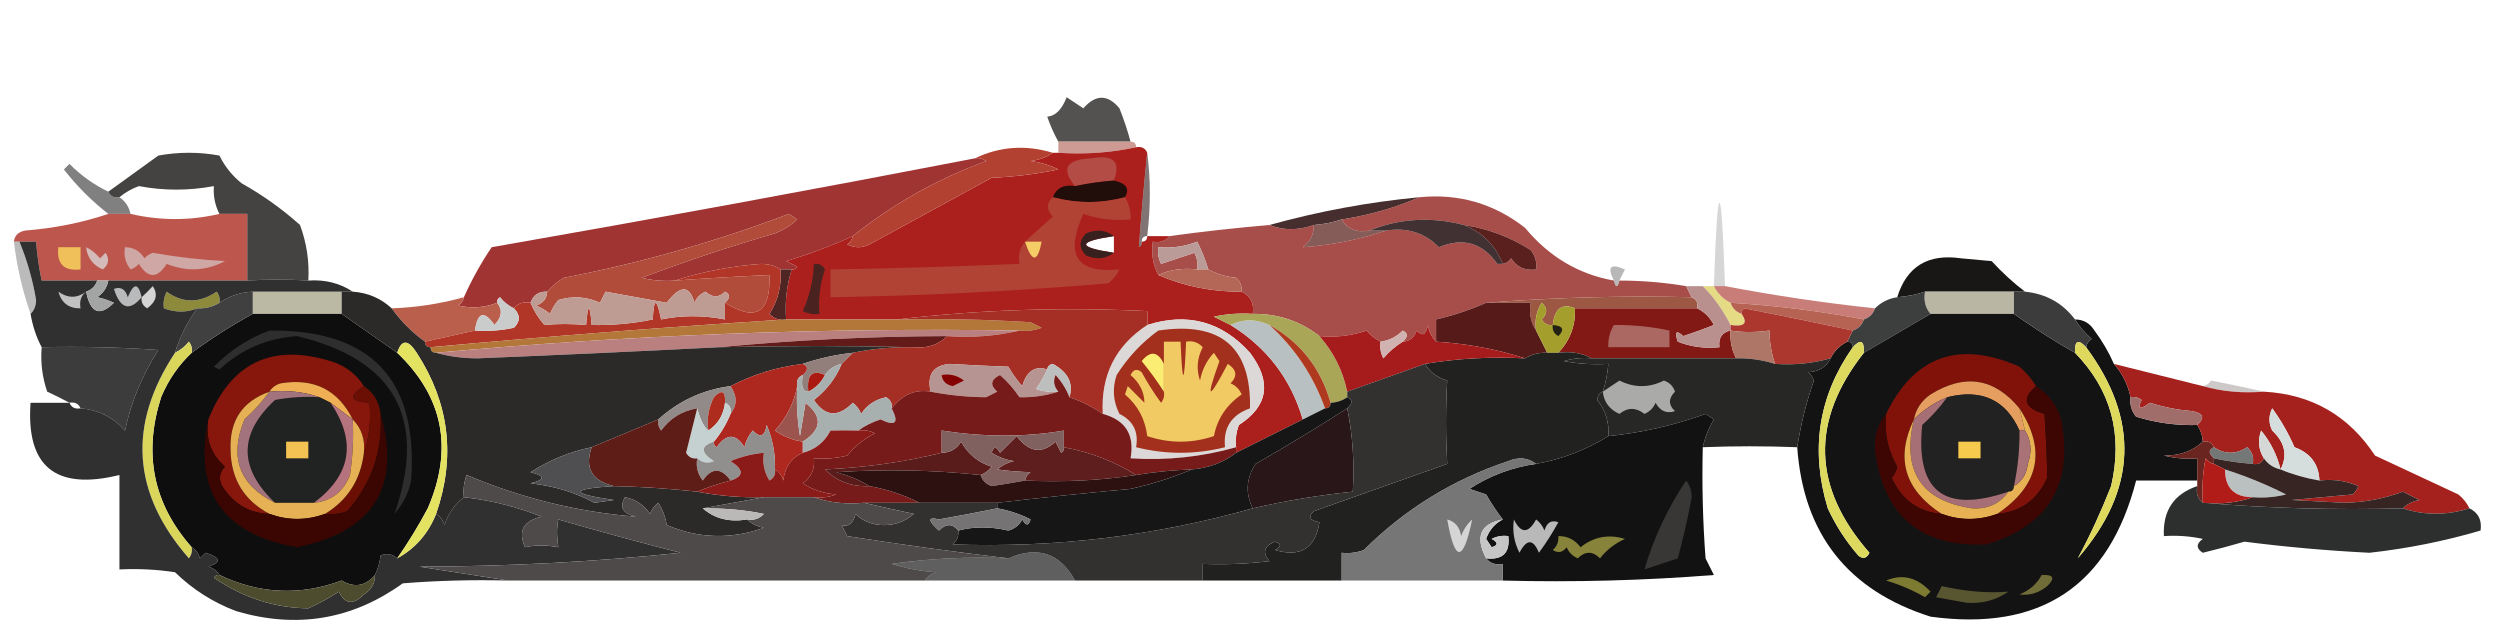 <?xml version="1.0" encoding="UTF-8"?>
<!DOCTYPE svg PUBLIC "-//W3C//DTD SVG 1.1//EN" "http://www.w3.org/Graphics/SVG/1.1/DTD/svg11.dtd">
<svg xmlns="http://www.w3.org/2000/svg" version="1.1" width="450px" height="113px" style="shape-rendering:geometricPrecision; text-rendering:geometricPrecision; image-rendering:optimizeQuality; fill-rule:evenodd; clip-rule:evenodd" xmlns:xlink="http://www.w3.org/1999/xlink">
<g><path style="opacity:0.793" fill="#292625" d="M 203.5,25.5 C 199.167,25.5 194.833,25.5 190.5,25.5C 189.711,24.085 189.044,22.585 188.5,21C 189.971,20.888 191.138,19.721 192,17.5C 193,18.167 194,18.833 195,19.5C 197.222,16.956 199.389,16.956 201.5,19.5C 202.295,21.495 202.961,23.495 203.5,25.5 Z"/></g>
<g><path style="opacity:1" fill="#ce9b94" d="M 190.5,25.5 C 194.833,25.5 199.167,25.5 203.5,25.5C 204.167,25.5 204.5,25.833 204.5,26.5C 200.03,27.486 195.363,27.82 190.5,27.5C 190.5,26.833 190.5,26.167 190.5,25.5 Z"/></g>
<g><path style="opacity:0.888" fill="#941b1a" d="M 175.5,28.5 C 176.239,28.369 176.906,28.536 177.5,29C 168.692,32.233 160.692,36.733 153.5,42.5C 149.631,44.264 145.631,45.764 141.5,47C 142.167,47.333 142.833,47.667 143.5,48C 143.272,48.399 142.938,48.565 142.5,48.5C 141.833,48.5 141.167,48.5 140.5,48.5C 139.551,47.848 138.385,47.514 137,47.5C 131.579,47.898 126.412,48.898 121.5,50.5C 119.473,50.662 117.473,50.495 115.5,50C 123.392,47.026 131.392,44.36 139.5,42C 141.002,41.417 142.335,40.584 143.5,39.5C 143,39.167 142.5,38.833 142,38.5C 128.82,43.503 115.32,47.336 101.5,50C 100.309,50.698 99.309,51.531 98.5,52.5C 96.973,52.427 95.973,53.094 95.5,54.5C 94.209,54.263 93.209,54.596 92.5,55.5C 91.542,55.047 90.708,54.38 90,53.5C 89.601,53.728 89.435,54.062 89.5,54.5C 87.218,55.39 84.885,55.556 82.5,55C 83.056,54.617 83.389,54.117 83.5,53.5C 84.901,50.366 86.567,47.366 88.5,44.5C 117.546,39.424 146.546,34.091 175.5,28.5 Z"/></g>
<g><path style="opacity:0.537" fill="#131414" d="M 19.5,34.5 C 19.842,35.338 20.508,35.672 21.5,35.5C 22.551,36.222 23.218,37.222 23.5,38.5C 22.167,38.5 20.833,38.5 19.5,38.5C 16.521,36.188 13.854,33.521 11.5,30.5C 11.833,30.167 12.167,29.833 12.5,29.5C 14.592,31.605 16.925,33.272 19.5,34.5 Z"/></g>
<g><path style="opacity:1" fill="#ab201d" d="M 204.5,26.5 C 205.492,26.328 206.158,26.662 206.5,27.5C 205.909,33.211 205.409,38.877 205,44.5C 205.399,44.272 205.565,43.938 205.5,43.5C 206.167,43.5 206.5,43.167 206.5,42.5C 207.833,42.5 209.167,42.5 210.5,42.5C 209.791,43.404 208.791,43.737 207.5,43.5C 207.205,45.735 207.539,47.735 208.5,49.5C 213.259,51.557 218.259,52.557 223.5,52.5C 225.104,53.287 225.771,54.62 225.5,56.5C 223.143,56.337 220.81,56.503 218.5,57C 219.527,57.513 220.527,58.013 221.5,58.5C 228.004,62.508 232.337,68.175 234.5,75.5C 230.5,77.5 226.5,79.5 222.5,81.5C 222.5,81.167 222.5,80.833 222.5,80.5C 222.343,79.127 222.51,77.793 223,76.5C 228.29,73.091 228.956,68.758 225,63.5C 219.925,57.865 213.758,56.198 206.5,58.5C 206.624,57.803 206.624,56.97 206.5,56C 191.306,55.245 176.306,55.745 161.5,57.5C 154.833,57.5 148.167,57.5 141.5,57.5C 141.264,54.392 141.597,51.392 142.5,48.5C 142.938,48.565 143.272,48.399 143.5,48C 142.833,47.667 142.167,47.333 141.5,47C 145.631,45.764 149.631,44.264 153.5,42.5C 153.389,43.117 153.056,43.617 152.5,44C 153.833,44.667 155.167,44.667 156.5,44C 163.833,40 171.167,36 178.5,32C 182.541,31.826 186.541,31.326 190.5,30.5C 188.922,29.702 187.256,29.202 185.5,29C 187.058,28.79 188.391,28.29 189.5,27.5C 189.833,27.5 190.167,27.5 190.5,27.5C 195.363,27.82 200.03,27.486 204.5,26.5 Z M 200.5,42.5 C 200.5,43.5 200.5,44.5 200.5,45.5C 193.833,44.5 193.833,43.5 200.5,42.5 Z"/></g>
<g><path style="opacity:1" fill="#b24c45" d="M 200.5,32.5 C 198.139,32.674 195.806,33.007 193.5,33.5C 190.915,30.348 191.915,28.681 196.5,28.5C 200.451,27.776 201.784,29.109 200.5,32.5 Z"/></g>
<g><path style="opacity:1" fill="#454342" d="M 55.5,50.5 C 51.738,50.271 48.071,50.271 44.5,50.5C 44.5,46.5 44.5,42.5 44.5,38.5C 42.833,38.5 41.167,38.5 39.5,38.5C 38.699,36.958 38.366,35.291 38.5,33.5C 33.966,34.344 29.466,34.344 25,33.5C 23.697,33.978 22.531,34.645 21.5,35.5C 20.508,35.672 19.842,35.338 19.5,34.5C 22.518,32.328 25.518,30.161 28.5,28C 32.167,27.333 35.833,27.333 39.5,28C 40.453,29.955 41.787,31.622 43.5,33C 47.278,35.112 50.778,37.612 54,40.5C 55.199,43.726 55.699,47.059 55.5,50.5 Z"/></g>
<g><path style="opacity:1" fill="#210d0a" d="M 200.5,32.5 C 202.722,32.975 203.389,33.975 202.5,35.5C 198.192,36.65 193.859,36.65 189.5,35.5C 190.183,33.824 191.517,33.157 193.5,33.5C 195.806,33.007 198.139,32.674 200.5,32.5 Z"/></g>
<g><path style="opacity:1" fill="#b34131" d="M 189.5,27.5 C 188.391,28.29 187.058,28.79 185.5,29C 187.256,29.202 188.922,29.702 190.5,30.5C 186.541,31.326 182.541,31.826 178.5,32C 171.167,36 163.833,40 156.5,44C 155.167,44.667 153.833,44.667 152.5,44C 153.056,43.617 153.389,43.117 153.5,42.5C 160.692,36.733 168.692,32.233 177.5,29C 176.906,28.536 176.239,28.369 175.5,28.5C 179.929,26.36 184.596,26.027 189.5,27.5 Z"/></g>
<g><path style="opacity:0.549" fill="#180503" d="M 206.5,27.5 C 207.129,32.318 207.129,37.318 206.5,42.5C 205.833,42.5 205.5,42.833 205.5,43.5C 205.565,43.938 205.399,44.272 205,44.5C 205.409,38.877 205.909,33.211 206.5,27.5 Z"/></g>
<g><path style="opacity:0.802" fill="#ad2e24" d="M 19.5,38.5 C 20.833,38.5 22.167,38.5 23.5,38.5C 28.841,39.74 34.174,39.74 39.5,38.5C 41.167,38.5 42.833,38.5 44.5,38.5C 44.5,42.5 44.5,46.5 44.5,50.5C 36.167,50.5 27.833,50.5 19.5,50.5C 18.833,50.5 18.167,50.5 17.5,50.5C 14.167,50.5 10.833,50.5 7.5,50.5C 7.007,48.194 6.674,45.861 6.5,43.5C 5.5,43.5 4.5,43.5 3.5,43.5C 3.167,43.5 2.833,43.5 2.5,43.5C 2.62,42.414 3.287,41.747 4.5,41.5C 9.76,41.088 14.76,40.088 19.5,38.5 Z"/></g>
<g><path style="opacity:1" fill="#472e2e" d="M 255.5,35.5 C 251.076,37.416 246.41,38.749 241.5,39.5C 239.883,40.038 238.216,40.371 236.5,40.5C 233.672,41.497 231.005,41.497 228.5,40.5C 237.35,38.038 246.35,36.371 255.5,35.5 Z"/></g>
<g><path style="opacity:1" fill="#865c58" d="M 241.5,39.5 C 242.552,41.256 244.219,41.923 246.5,41.5C 247.5,41.5 248.5,41.5 249.5,41.5C 244.744,43.118 239.744,44.118 234.5,44.5C 235.806,43.533 236.473,42.199 236.5,40.5C 238.216,40.371 239.883,40.038 241.5,39.5 Z"/></g>
<g><path style="opacity:0.406" fill="#999999" d="M 310.5,51.5 C 309.833,51.5 309.167,51.5 308.5,51.5C 309.167,31.5 309.833,31.5 310.5,51.5 Z"/></g>
<g><path style="opacity:1" fill="#f0c05b" d="M 10.5,44.5 C 11.833,44.5 13.167,44.5 14.5,44.5C 14.5,45.833 14.5,47.167 14.5,48.5C 11.5,48.833 10.167,47.5 10.5,44.5 Z"/></g>
<g><path style="opacity:0.965" fill="#35201e" d="M 200.5,42.5 C 193.833,43.5 193.833,44.5 200.5,45.5C 199.054,46.613 197.387,46.78 195.5,46C 194.167,44.667 194.167,43.333 195.5,42C 197.387,41.22 199.054,41.387 200.5,42.5 Z"/></g>
<g><path style="opacity:1" fill="#d4bab9" d="M 15.5,44.5 C 16.458,44.953 17.292,45.62 18,46.5C 18.333,46.167 18.667,45.833 19,45.5C 19.749,46.635 19.583,47.635 18.5,48.5C 16.712,47.717 15.712,46.384 15.5,44.5 Z"/></g>
<g><path style="opacity:1" fill="#cfa7a4" d="M 22.5,44.5 C 24.017,44.511 25.184,45.177 26,46.5C 26.414,46.043 26.914,45.709 27.5,45.5C 31.779,46.274 36.113,46.774 40.5,47C 37.108,48.783 33.608,48.949 30,47.5C 28.333,50.167 26.667,50.167 25,47.5C 24.586,47.957 24.086,48.291 23.5,48.5C 22.571,47.311 22.238,45.978 22.5,44.5 Z"/></g>
<g><path style="opacity:0.802" fill="#93241f" d="M 255.5,35.5 C 262.581,34.805 268.914,36.639 274.5,41C 278.821,46.211 284.154,49.378 290.5,50.5C 290.833,51.833 291.167,51.833 291.5,50.5C 295.534,50.505 299.534,50.838 303.5,51.5C 303.833,52.167 304.167,52.833 304.5,53.5C 292.296,53.197 279.963,53.53 267.5,54.5C 264.598,55.784 261.598,56.784 258.5,57.5C 258.5,58.833 258.5,60.167 258.5,61.5C 257.732,60.737 257.232,59.737 257,58.5C 256.683,60.301 256.016,60.634 255,59.5C 254.583,60.756 253.75,61.423 252.5,61.5C 253.463,60.636 253.463,59.97 252.5,59.5C 251.378,60.63 250.044,61.297 248.5,61.5C 247.542,61.047 246.708,60.38 246,59.5C 243.281,60.444 240.448,60.777 237.5,60.5C 234.007,57.78 230.007,56.447 225.5,56.5C 225.771,54.62 225.104,53.287 223.5,52.5C 223.586,51.504 223.252,50.671 222.5,50C 220.618,49.802 218.952,49.302 217.5,48.5C 216.989,46.805 216.322,45.139 215.5,43.5C 213.253,44.374 210.92,44.708 208.5,44.5C 208.351,45.552 208.517,46.552 209,47.5C 211,46.833 213,46.167 215,45.5C 215.483,46.448 215.649,47.448 215.5,48.5C 212.941,48.198 210.607,48.532 208.5,49.5C 207.539,47.735 207.205,45.735 207.5,43.5C 208.791,43.737 209.791,43.404 210.5,42.5C 216.44,41.683 222.44,41.016 228.5,40.5C 231.005,41.497 233.672,41.497 236.5,40.5C 236.473,42.199 235.806,43.533 234.5,44.5C 233.469,45.248 232.302,45.915 231,46.5C 230.316,47.784 230.483,48.95 231.5,50C 240.887,51.147 250.053,50.313 259,47.5C 262.079,47.943 264.912,48.943 267.5,50.5C 268.176,49.398 268.842,48.398 269.5,47.5C 269.833,47.5 270.167,47.5 270.5,47.5C 271.117,47.389 271.617,47.056 272,46.5C 273.049,48.107 274.549,48.773 276.5,48.5C 276.67,47.178 276.337,46.011 275.5,45C 271.812,42.655 267.812,41.155 263.5,40.5C 257.611,38.978 251.944,39.311 246.5,41.5C 244.219,41.923 242.552,41.256 241.5,39.5C 246.41,38.749 251.076,37.416 255.5,35.5 Z M 249.5,41.5 C 253.29,40.899 256.456,41.899 259,44.5C 263.337,42.692 266.837,43.692 269.5,47.5C 268.842,48.398 268.176,49.398 267.5,50.5C 264.912,48.943 262.079,47.943 259,47.5C 250.053,50.313 240.887,51.147 231.5,50C 230.483,48.95 230.316,47.784 231,46.5C 232.302,45.915 233.469,45.248 234.5,44.5C 239.744,44.118 244.744,43.118 249.5,41.5 Z"/></g>
<g><path style="opacity:1" fill="#ba9b98" d="M 217.5,48.5 C 216.833,48.5 216.167,48.5 215.5,48.5C 215.649,47.448 215.483,46.448 215,45.5C 213,46.167 211,46.833 209,47.5C 208.517,46.552 208.351,45.552 208.5,44.5C 210.92,44.708 213.253,44.374 215.5,43.5C 216.322,45.139 216.989,46.805 217.5,48.5 Z"/></g>
<g><path style="opacity:1" fill="#59201d" d="M 263.5,40.5 C 267.812,41.155 271.812,42.655 275.5,45C 276.337,46.011 276.67,47.178 276.5,48.5C 274.549,48.773 273.049,48.107 272,46.5C 271.617,47.056 271.117,47.389 270.5,47.5C 269.16,44.16 266.827,41.827 263.5,40.5 Z"/></g>
<g><path style="opacity:0.847" fill="#200c0d" d="M 263.5,40.5 C 266.827,41.827 269.16,44.16 270.5,47.5C 270.167,47.5 269.833,47.5 269.5,47.5C 266.837,43.692 263.337,42.692 259,44.5C 256.456,41.899 253.29,40.899 249.5,41.5C 248.5,41.5 247.5,41.5 246.5,41.5C 251.944,39.311 257.611,38.978 263.5,40.5 Z"/></g>
<g><path style="opacity:0.624" fill="#8b8d8c" d="M 291.5,50.5 C 291.167,51.833 290.833,51.833 290.5,50.5C 289.223,48.014 289.889,47.347 292.5,48.5C 292.137,49.184 291.804,49.85 291.5,50.5 Z"/></g>
<g><path style="opacity:1" fill="#181715" d="M 364.5,52.5 C 363.833,52.5 363.167,52.5 362.5,52.5C 357.167,52.5 351.833,52.5 346.5,52.5C 344.883,53.038 343.216,53.371 341.5,53.5C 343.211,47.96 347.044,45.626 353,46.5C 354.833,46.667 356.667,46.833 358.5,47C 360.396,49.068 362.396,50.901 364.5,52.5 Z"/></g>
<g><path style="opacity:1" fill="#b46756" d="M 208.5,49.5 C 210.607,48.532 212.941,48.198 215.5,48.5C 216.167,48.5 216.833,48.5 217.5,48.5C 218.952,49.302 220.618,49.802 222.5,50C 223.252,50.671 223.586,51.504 223.5,52.5C 218.259,52.557 213.259,51.557 208.5,49.5 Z"/></g>
<g><path style="opacity:0.498" fill="#777778" d="M 2.5,43.5 C 2.833,43.5 3.167,43.5 3.5,43.5C 4.883,46.861 5.883,50.361 6.5,54C 6.472,55.07 6.139,55.903 5.5,56.5C 4.029,52.282 3.029,47.949 2.5,43.5 Z"/></g>
<g><path style="opacity:0.004" fill="#e9eeee" d="M 81.5,51.5 C 82.833,52.167 82.833,52.167 81.5,51.5 Z"/></g>
<g><path style="opacity:1" fill="#b14c3b" d="M 121.5,50.5 C 127.161,50.093 132.828,49.76 138.5,49.5C 138.729,56.303 136.063,57.97 130.5,54.5C 131.463,53.636 131.463,52.97 130.5,52.5C 129.402,53.615 128.235,53.615 127,52.5C 126.055,52.905 125.388,53.572 125,54.5C 124.113,51.291 122.447,51.291 120,54.5C 116.333,53.833 112.667,53.167 109,52.5C 108.667,53.167 108.333,53.833 108,54.5C 105.599,53.398 103.099,53.231 100.5,54C 99.874,54.75 99.374,55.584 99,56.5C 98.25,55.874 97.416,55.374 96.5,55C 97.756,54.583 98.423,53.75 98.5,52.5C 99.309,51.531 100.309,50.698 101.5,50C 115.32,47.336 128.82,43.503 142,38.5C 142.5,38.833 143,39.167 143.5,39.5C 142.335,40.584 141.002,41.417 139.5,42C 131.392,44.36 123.392,47.026 115.5,50C 117.473,50.495 119.473,50.662 121.5,50.5 Z"/></g>
<g><path style="opacity:0.008" fill="#dce6e8" d="M 77.5,53.5 C 78.251,52.426 79.251,52.26 80.5,53C 79.552,53.483 78.552,53.65 77.5,53.5 Z"/></g>
<g><path style="opacity:1" fill="#4a221f" d="M 146.5,47.5 C 147.376,47.369 148.043,47.703 148.5,48.5C 147.607,51.084 147.274,53.751 147.5,56.5C 146.448,56.65 145.448,56.483 144.5,56C 145.713,53.313 146.38,50.48 146.5,47.5 Z"/></g>
<g><path style="opacity:1" fill="#b14334" d="M 189.5,35.5 C 193.859,36.65 198.192,36.65 202.5,35.5C 203.234,36.708 203.567,38.041 203.5,39.5C 200.552,39.777 197.719,39.444 195,38.5C 191.626,45.916 193.792,49.249 201.5,48.5C 201.023,49.478 200.357,50.311 199.5,51C 182.885,52.402 166.218,53.235 149.5,53.5C 149.5,51.833 149.5,50.167 149.5,48.5C 160.838,48.307 172.172,47.973 183.5,47.5C 183.232,45.901 183.566,44.568 184.5,43.5C 186.127,42.009 187.793,40.509 189.5,39C 188.342,37.739 188.342,36.573 189.5,35.5 Z"/></g>
<g><path style="opacity:1" fill="#f5cd66" d="M 184.5,43.5 C 185.5,43.5 186.5,43.5 187.5,43.5C 186.754,47.31 185.754,47.31 184.5,43.5 Z"/></g>
<g><path style="opacity:1" fill="#bbb9a3" d="M 45.5,52.5 C 50.833,52.5 56.167,52.5 61.5,52.5C 61.5,53.833 61.5,55.167 61.5,56.5C 56.167,56.5 50.833,56.5 45.5,56.5C 45.5,55.167 45.5,53.833 45.5,52.5 Z"/></g>
<g><path style="opacity:0.004" fill="#edfbfc" d="M 70.5,53.5 C 71.833,54.167 71.833,54.167 70.5,53.5 Z"/></g>
<g><path style="opacity:0.004" fill="#dee7ea" d="M 72.5,54.5 C 72.897,53.475 73.563,53.308 74.5,54C 73.906,54.464 73.239,54.631 72.5,54.5 Z"/></g>
<g><path style="opacity:1" fill="#4f2524" d="M 140.5,48.5 C 141.167,48.5 141.833,48.5 142.5,48.5C 141.597,51.392 141.264,54.392 141.5,57.5C 140.325,57.719 139.325,57.386 138.5,56.5C 140.055,54.057 140.722,51.39 140.5,48.5 Z"/></g>
<g><path style="opacity:1" fill="#9d5843" d="M 267.5,54.5 C 279.963,53.53 292.296,53.197 304.5,53.5C 305.338,53.842 305.672,54.508 305.5,55.5C 298.167,55.5 290.833,55.5 283.5,55.5C 281.164,54.538 279.83,55.538 279.5,58.5C 278.624,58.631 277.957,58.297 277.5,57.5C 278.59,56.391 278.59,55.391 277.5,54.5C 276.548,56.045 276.215,57.712 276.5,59.5C 275.549,58.081 275.216,56.415 275.5,54.5C 272.833,54.5 270.167,54.5 267.5,54.5 Z"/></g>
<g><path style="opacity:1" fill="#b9b7a3" d="M 346.5,52.5 C 351.833,52.5 357.167,52.5 362.5,52.5C 362.5,53.833 362.5,55.167 362.5,56.5C 357.5,56.5 352.5,56.5 347.5,56.5C 346.566,55.432 346.232,54.099 346.5,52.5 Z"/></g>
<g><path style="opacity:1" fill="#8e8a3c" d="M 39.5,54.5 C 38.292,55.234 36.959,55.567 35.5,55.5C 33.612,56.275 31.612,56.275 29.5,55.5C 29.351,54.448 29.517,53.448 30,52.5C 32.885,54.605 35.885,54.605 39,52.5C 39.464,53.094 39.631,53.761 39.5,54.5 Z"/></g>
<g><path style="opacity:1" fill="#e5db85" d="M 306.5,51.5 C 307.167,51.5 307.833,51.5 308.5,51.5C 309.167,52.833 310.167,53.833 311.5,54.5C 311.833,55.5 312.5,56.167 313.5,56.5C 314.66,58.203 313.993,58.869 311.5,58.5C 310.189,55.865 308.522,53.531 306.5,51.5 Z"/></g>
<g><path style="opacity:1" fill="#bb5f4d" d="M 83.5,53.5 C 83.389,54.117 83.056,54.617 82.5,55C 84.885,55.556 87.218,55.39 89.5,54.5C 90.501,55.789 90.334,57.122 89,58.5C 87.134,55.841 85.967,56.174 85.5,59.5C 82.5,60.167 79.5,60.833 76.5,61.5C 74.167,59.833 72.167,57.833 70.5,55.5C 74.924,55.348 79.257,54.681 83.5,53.5 Z"/></g>
<g><path style="opacity:1" fill="#831915" d="M 283.5,55.5 C 290.833,55.5 298.167,55.5 305.5,55.5C 306.812,56.145 307.812,57.145 308.5,58.5C 306.659,59.23 304.825,59.897 303,60.5C 301.719,59.353 301.386,59.687 302,61.5C 304.381,62.435 306.881,62.768 309.5,62.5C 309.285,60.821 309.952,59.821 311.5,59.5C 311.366,61.291 311.699,62.958 312.5,64.5C 303.833,64.5 295.167,64.5 286.5,64.5C 284.735,63.539 282.735,63.205 280.5,63.5C 282.606,61.281 283.606,58.614 283.5,55.5 Z"/></g>
<g><path style="opacity:0.624" fill="#a92f28" d="M 308.5,51.5 C 309.167,51.5 309.833,51.5 310.5,51.5C 319.408,53.201 328.408,54.535 337.5,55.5C 337.167,56.5 336.5,57.167 335.5,57.5C 327.602,55.99 319.602,54.99 311.5,54.5C 310.167,53.833 309.167,52.833 308.5,51.5 Z"/></g>
<g><path style="opacity:1" fill="#0f0e0e" d="M 45.5,56.5 C 50.833,56.5 56.167,56.5 61.5,56.5C 64.796,58.821 68.129,61.154 71.5,63.5C 79.803,71.434 81.636,80.768 77,91.5C 75.311,94.667 73.478,97.667 71.5,100.5C 70.577,99.697 69.577,99.53 68.5,100C 68.381,101.145 68.048,102.312 67.5,103.5C 65.783,105.517 63.783,105.85 61.5,104.5C 54.048,107.269 46.715,106.935 39.5,103.5C 39.083,102.778 38.416,102.278 37.5,102C 39.901,101.195 39.734,100.362 37,99.5C 36.667,99.833 36.333,100.167 36,100.5C 35.722,99.584 35.222,98.918 34.5,98.5C 27.584,90.671 25.75,81.671 29,71.5C 30.306,68.379 32.14,65.713 34.5,63.5C 38.034,60.903 41.7,58.57 45.5,56.5 Z"/></g>
<g><path style="opacity:1" fill="#b13628" d="M 140.5,48.5 C 140.722,51.39 140.055,54.057 138.5,56.5C 139.325,57.386 140.325,57.719 141.5,57.5C 120.241,58.85 98.908,60.517 77.5,62.5C 76.833,62.5 76.5,62.167 76.5,61.5C 79.5,60.833 82.5,60.167 85.5,59.5C 87.857,59.663 90.19,59.497 92.5,59C 93.684,57.855 93.684,56.688 92.5,55.5C 93.209,54.596 94.209,54.263 95.5,54.5C 96.082,55.931 96.915,57.264 98,58.5C 100.288,58.263 102.788,58.263 105.5,58.5C 105.833,54.5 106.167,54.5 106.5,58.5C 110.215,58.577 113.881,58.244 117.5,57.5C 117.693,53.551 118.193,53.551 119,57.5C 122.717,56.73 126.551,56.73 130.5,57.5C 130.5,56.5 130.5,55.5 130.5,54.5C 136.063,57.97 138.729,56.303 138.5,49.5C 132.828,49.76 127.161,50.093 121.5,50.5C 126.412,48.898 131.579,47.898 137,47.5C 138.385,47.514 139.551,47.848 140.5,48.5 Z"/></g>
<g><path style="opacity:1" fill="#b66353" d="M 311.5,54.5 C 319.602,54.99 327.602,55.99 335.5,57.5C 335.167,58.5 334.5,59.167 333.5,59.5C 327.106,58.121 320.606,56.787 314,55.5C 313.601,55.728 313.435,56.062 313.5,56.5C 312.5,56.167 311.833,55.5 311.5,54.5 Z"/></g>
<g><path style="opacity:1" fill="#3d3e3e" d="M 346.5,52.5 C 346.232,54.099 346.566,55.432 347.5,56.5C 343.54,58.816 339.54,61.15 335.5,63.5C 335.591,61.302 334.925,60.969 333.5,62.5C 333.5,61.833 333.167,61.5 332.5,61.5C 332.833,60.833 333.167,60.167 333.5,59.5C 334.5,59.167 335.167,58.5 335.5,57.5C 336.5,57.167 337.167,56.5 337.5,55.5C 338.605,54.4 339.938,53.733 341.5,53.5C 343.216,53.371 344.883,53.038 346.5,52.5 Z"/></g>
<g><path style="opacity:1" fill="#141314" d="M 347.5,56.5 C 352.5,56.5 357.5,56.5 362.5,56.5C 366.376,59.227 370.042,61.56 373.5,63.5C 379.998,70.182 382.165,78.182 380,87.5C 378.18,92.127 376.18,96.461 374,100.5C 384.664,88.209 385.164,75.543 375.5,62.5C 375.611,61.883 375.944,61.383 376.5,61C 375.29,59.961 374.29,58.794 373.5,57.5C 375.017,57.511 376.184,58.177 377,59.5C 378.421,61.405 379.588,63.405 380.5,65.5C 382.025,67.216 383.025,69.216 383.5,71.5C 383.33,72.822 383.663,73.989 384.5,75C 388.086,76.108 391.753,76.608 395.5,76.5C 396.11,77.391 396.443,78.391 396.5,79.5C 394.695,81.197 392.361,82.03 389.5,82C 391.473,82.496 393.473,82.662 395.5,82.5C 395.5,83.833 395.5,85.167 395.5,86.5C 391.833,86.5 388.167,86.5 384.5,86.5C 379.597,105.53 367.264,113.697 347.5,111C 332.61,106.275 324.61,96.108 323.5,80.5C 324.131,76.441 325.131,72.441 326.5,68.5C 326.291,67.914 325.957,67.414 325.5,67C 327.437,66.878 328.77,66.045 329.5,64.5C 330.167,63.167 331.167,62.167 332.5,61.5C 333.167,61.5 333.5,61.833 333.5,62.5C 327.314,71.32 325.814,80.987 329,91.5C 330.439,94.603 332.273,97.436 334.5,100C 335.332,100.688 335.998,100.521 336.5,99.5C 326.193,87.737 325.86,75.737 335.5,63.5C 339.54,61.15 343.54,58.816 347.5,56.5 Z"/></g>
<g><path style="opacity:1" fill="#be9b93" d="M 130.5,54.5 C 130.5,55.5 130.5,56.5 130.5,57.5C 126.551,56.73 122.717,56.73 119,57.5C 118.193,53.551 117.693,53.551 117.5,57.5C 113.881,58.244 110.215,58.577 106.5,58.5C 106.167,54.5 105.833,54.5 105.5,58.5C 102.788,58.263 100.288,58.263 98,58.5C 96.915,57.264 96.082,55.931 95.5,54.5C 95.973,53.094 96.973,52.427 98.5,52.5C 98.423,53.75 97.756,54.583 96.5,55C 97.416,55.374 98.25,55.874 99,56.5C 99.374,55.584 99.874,54.75 100.5,54C 103.099,53.231 105.599,53.398 108,54.5C 108.333,53.833 108.667,53.167 109,52.5C 112.667,53.167 116.333,53.833 120,54.5C 122.447,51.291 124.113,51.291 125,54.5C 125.388,53.572 126.055,52.905 127,52.5C 128.235,53.615 129.402,53.615 130.5,52.5C 131.463,52.97 131.463,53.636 130.5,54.5 Z"/></g>
<g><path style="opacity:1" fill="#414041" d="M 45.5,52.5 C 45.5,53.833 45.5,55.167 45.5,56.5C 41.7,58.57 38.034,60.903 34.5,63.5C 34.631,62.761 34.464,62.094 34,61.5C 33.292,62.38 32.458,63.047 31.5,63.5C 32.382,60.615 33.715,57.948 35.5,55.5C 36.959,55.567 38.292,55.234 39.5,54.5C 41.297,53.27 43.297,52.604 45.5,52.5 Z"/></g>
<g><path style="opacity:1" fill="#c9cccb" d="M 92.5,55.5 C 93.684,56.688 93.684,57.855 92.5,59C 90.19,59.497 87.857,59.663 85.5,59.5C 85.967,56.174 87.134,55.841 89,58.5C 90.334,57.122 90.501,55.789 89.5,54.5C 89.435,54.062 89.601,53.728 90,53.5C 90.708,54.38 91.542,55.047 92.5,55.5 Z"/></g>
<g><path style="opacity:1" fill="#561a19" d="M 267.5,54.5 C 270.167,54.5 272.833,54.5 275.5,54.5C 275.216,56.415 275.549,58.081 276.5,59.5C 277.167,60.833 277.833,62.167 278.5,63.5C 277.041,63.433 275.708,63.766 274.5,64.5C 269.41,62.856 264.077,61.856 258.5,61.5C 258.5,60.167 258.5,58.833 258.5,57.5C 261.598,56.784 264.598,55.784 267.5,54.5 Z"/></g>
<g><path style="opacity:1" fill="#ab6862" d="M 290.5,58.5 C 293.881,58.459 297.214,58.793 300.5,59.5C 300.5,60.5 300.5,61.5 300.5,62.5C 296.833,62.5 293.167,62.5 289.5,62.5C 289.433,61.041 289.766,59.708 290.5,58.5 Z"/></g>
<g><path style="opacity:1" fill="#ba908e" d="M 303.5,51.5 C 304.5,51.5 305.5,51.5 306.5,51.5C 308.522,53.531 310.189,55.865 311.5,58.5C 311.5,58.833 311.5,59.167 311.5,59.5C 309.952,59.821 309.285,60.821 309.5,62.5C 306.881,62.768 304.381,62.435 302,61.5C 301.386,59.687 301.719,59.353 303,60.5C 304.825,59.897 306.659,59.23 308.5,58.5C 307.812,57.145 306.812,56.145 305.5,55.5C 305.672,54.508 305.338,53.842 304.5,53.5C 304.167,52.833 303.833,52.167 303.5,51.5 Z"/></g>
<g><path style="opacity:1" fill="#ac372e" d="M 333.5,59.5 C 333.167,60.167 332.833,60.833 332.5,61.5C 331.167,62.167 330.167,63.167 329.5,64.5C 326.272,65.414 322.939,65.747 319.5,65.5C 318.85,63.565 318.517,61.565 318.5,59.5C 315.959,59.85 313.626,59.85 311.5,59.5C 311.5,59.167 311.5,58.833 311.5,58.5C 313.993,58.869 314.66,58.203 313.5,56.5C 313.435,56.062 313.601,55.728 314,55.5C 320.606,56.787 327.106,58.121 333.5,59.5 Z"/></g>
<g><path style="opacity:1" fill="#3d3c3c" d="M 362.5,52.5 C 363.167,52.5 363.833,52.5 364.5,52.5C 368.272,52.884 371.272,54.55 373.5,57.5C 374.29,58.794 375.29,59.961 376.5,61C 375.944,61.383 375.611,61.883 375.5,62.5C 374.075,60.969 373.409,61.302 373.5,63.5C 370.042,61.56 366.376,59.227 362.5,56.5C 362.5,55.167 362.5,53.833 362.5,52.5 Z"/></g>
<g><path style="opacity:1" fill="#b37739" d="M 141.5,57.5 C 148.167,57.5 154.833,57.5 161.5,57.5C 169.507,57.334 177.507,57.5 185.5,58C 186.167,58.333 186.833,58.667 187.5,59C 186.207,59.49 184.873,59.657 183.5,59.5C 148.475,58.945 113.475,60.278 78.5,63.5C 77.833,63.5 77.5,63.167 77.5,62.5C 98.908,60.517 120.241,58.85 141.5,57.5 Z"/></g>
<g><path style="opacity:1" fill="#ba8080" d="M 183.5,59.5 C 179.366,60.485 175.032,60.818 170.5,60.5C 156.648,60.54 142.981,61.207 129.5,62.5C 115.017,63.239 100.517,63.906 86,64.5C 83.31,64.497 80.81,64.164 78.5,63.5C 113.475,60.278 148.475,58.945 183.5,59.5 Z"/></g>
<g><path style="opacity:1" fill="#621b18" d="M 170.5,60.5 C 168.898,62.074 166.898,62.741 164.5,62.5C 153.017,62.219 141.351,62.219 129.5,62.5C 142.981,61.207 156.648,60.54 170.5,60.5 Z"/></g>
<g><path style="opacity:1" fill="#dcd8d7" d="M 222.5,80.5 C 216.336,82.252 210.003,82.918 203.5,82.5C 204.269,78.275 202.602,75.609 198.5,74.5C 198.116,67.573 200.783,62.24 206.5,58.5C 213.758,56.198 219.925,57.865 225,63.5C 228.956,68.758 228.29,73.091 223,76.5C 222.51,77.793 222.343,79.127 222.5,80.5 Z"/></g>
<g><path style="opacity:1" fill="#b8c0c1" d="M 221.5,58.5 C 223.688,57.377 226.021,57.377 228.5,58.5C 233.084,62.669 236.417,67.668 238.5,73.5C 237.167,74.167 235.833,74.833 234.5,75.5C 232.337,68.175 228.004,62.508 221.5,58.5 Z"/></g>
<g><path style="opacity:1" fill="#a49f2c" d="M 279.5,58.5 C 279.83,55.538 281.164,54.538 283.5,55.5C 283.606,58.614 282.606,61.281 280.5,63.5C 279.833,63.5 279.167,63.5 278.5,63.5C 277.833,62.167 277.167,60.833 276.5,59.5C 276.215,57.712 276.548,56.045 277.5,54.5C 278.59,55.391 278.59,56.391 277.5,57.5C 277.957,58.297 278.624,58.631 279.5,58.5 Z"/></g>
<g><path style="opacity:1" fill="#232014" d="M 279.5,58.5 C 281.337,58.639 281.67,59.306 280.5,60.5C 279.702,60.043 279.369,59.376 279.5,58.5 Z"/></g>
<g><path style="opacity:1" fill="#ad7667" d="M 311.5,59.5 C 313.626,59.85 315.959,59.85 318.5,59.5C 318.517,61.565 318.85,63.565 319.5,65.5C 317.236,64.781 314.903,64.448 312.5,64.5C 311.699,62.958 311.366,61.291 311.5,59.5 Z"/></g>
<g><path style="opacity:0.961" fill="#353535" d="M 7.5,62.5 C 14.508,62.334 21.508,62.5 28.5,63C 25.623,67.464 23.623,72.297 22.5,77.5C 20.358,75.096 17.691,73.762 14.5,73.5C 14.158,72.662 13.492,72.328 12.5,72.5C 11.283,71.839 9.949,71.172 8.5,70.5C 7.607,67.916 7.274,65.249 7.5,62.5 Z"/></g>
<g><path style="opacity:1" fill="#a52f24" d="M 206.5,58.5 C 200.783,62.24 198.116,67.573 198.5,74.5C 196.588,73.201 194.588,72.201 192.5,71.5C 193.247,68.983 192.247,66.983 189.5,65.5C 188.893,65.624 188.56,65.957 188.5,66.5C 186.305,65.781 184.805,66.781 184,69.5C 183.044,68.421 182.211,67.255 181.5,66C 177.857,65.88 174.357,65.714 171,65.5C 167.997,65.743 166.83,67.41 167.5,70.5C 164.759,70.023 162.426,71.023 160.5,73.5C 160.631,72.624 160.298,71.957 159.5,71.5C 157.566,71.9 156.066,72.9 155,74.5C 154.692,73.692 154.192,73.025 153.5,72.5C 150.868,75.181 148.534,75.014 146.5,72C 148.79,70.223 150.457,68.056 151.5,65.5C 152.167,64.833 152.833,64.167 153.5,63.5C 157.119,62.756 160.785,62.423 164.5,62.5C 166.898,62.741 168.898,62.074 170.5,60.5C 175.032,60.818 179.366,60.485 183.5,59.5C 184.873,59.657 186.207,59.49 187.5,59C 186.833,58.667 186.167,58.333 185.5,58C 177.507,57.5 169.507,57.334 161.5,57.5C 176.306,55.745 191.306,55.245 206.5,56C 206.624,56.97 206.624,57.803 206.5,58.5 Z"/></g>
<g><path style="opacity:1" fill="#21211f" d="M 278.5,63.5 C 279.167,63.5 279.833,63.5 280.5,63.5C 282.735,63.205 284.735,63.539 286.5,64.5C 284.801,64.34 283.134,64.507 281.5,65C 284.146,65.497 286.813,65.664 289.5,65.5C 289.371,67.216 289.038,68.883 288.5,70.5C 287.903,70.735 287.57,71.235 287.5,72C 289.013,73.879 289.679,76.046 289.5,78.5C 285.556,80.964 281.223,82.63 276.5,83.5C 275.054,82.387 273.387,82.22 271.5,83C 261.561,86.301 252.894,91.635 245.5,99C 244.207,99.49 242.873,99.657 241.5,99.5C 241.5,101.167 241.5,102.833 241.5,104.5C 233.167,104.5 224.833,104.5 216.5,104.5C 216.5,103.5 216.5,102.5 216.5,101.5C 220.514,101.666 224.514,101.499 228.5,101C 227.179,99.456 227.512,98.289 229.5,97.5C 230.696,97.846 230.696,98.346 229.5,99C 234.097,100.37 236.763,98.704 237.5,94C 235.699,93.683 235.366,93.016 236.5,92C 244.499,89.167 252.499,86.334 260.5,83.5C 260.214,78.453 260.214,73.453 260.5,68.5C 258.668,67.943 257.335,66.943 256.5,65.5C 262.31,64.51 268.31,64.177 274.5,64.5C 275.708,63.766 277.041,63.433 278.5,63.5 Z"/></g>
<g><path style="opacity:1" fill="#2c2a29" d="M 61.5,52.5 C 62.167,52.5 62.833,52.5 63.5,52.5C 66.206,52.688 68.54,53.688 70.5,55.5C 72.167,57.833 74.167,59.833 76.5,61.5C 76.5,62.167 76.833,62.5 77.5,62.5C 77.5,63.167 77.833,63.5 78.5,63.5C 80.81,64.164 83.31,64.497 86,64.5C 100.517,63.906 115.017,63.239 129.5,62.5C 141.351,62.219 153.017,62.219 164.5,62.5C 160.785,62.423 157.119,62.756 153.5,63.5C 150.311,63.858 147.311,64.525 144.5,65.5C 139.835,66.078 135.501,67.411 131.5,69.5C 126.512,70.162 122.179,72.162 118.5,75.5C 114.5,77.167 110.5,78.833 106.5,80.5C 102.542,81.319 98.875,82.819 95.5,85C 98.167,85.667 98.167,86.333 95.5,87C 99.7,87.459 103.534,88.626 107,90.5C 108.167,90.333 109.333,90.167 110.5,90C 102.526,88.849 102.526,88.016 110.5,87.5C 115.518,87.613 120.518,87.947 125.5,88.5C 129.452,89.272 133.452,89.605 137.5,89.5C 133.833,90.167 130.167,90.833 126.5,91.5C 128.635,93.369 131.302,94.036 134.5,93.5C 135.263,94.268 136.263,94.768 137.5,95C 131.565,97.125 125.731,96.958 120,94.5C 119.781,93.062 119.281,91.729 118.5,90.5C 117.808,91.025 117.308,91.692 117,92.5C 115.934,90.9 114.434,89.9 112.5,89.5C 111.429,91.326 112.096,92.492 114.5,93C 103.976,92.163 93.81,89.663 84,85.5C 83.51,86.793 83.343,88.127 83.5,89.5C 81.864,90.749 80.697,92.416 80,94.5C 79.722,93.584 79.222,92.918 78.5,92.5C 82.053,82.216 80.887,72.549 75,63.5C 73.445,61.073 72.279,61.073 71.5,63.5C 68.129,61.154 64.796,58.821 61.5,56.5C 61.5,55.167 61.5,53.833 61.5,52.5 Z"/></g>
<g><path style="opacity:0.949" fill="#1c1c1b" d="M 286.5,64.5 C 295.167,64.5 303.833,64.5 312.5,64.5C 314.903,64.448 317.236,64.781 319.5,65.5C 322.939,65.747 326.272,65.414 329.5,64.5C 328.77,66.045 327.437,66.878 325.5,67C 325.957,67.414 326.291,67.914 326.5,68.5C 325.131,72.441 324.131,76.441 323.5,80.5C 317.708,80.276 312.041,80.276 306.5,80.5C 306.877,78.742 307.544,77.075 308.5,75.5C 308,75.167 307.5,74.833 307,74.5C 301.325,76.559 295.492,77.892 289.5,78.5C 289.679,76.046 289.013,73.879 287.5,72C 287.57,71.235 287.903,70.735 288.5,70.5C 289.038,68.883 289.371,67.216 289.5,65.5C 286.813,65.664 284.146,65.497 281.5,65C 283.134,64.507 284.801,64.34 286.5,64.5 Z"/></g>
<g><path style="opacity:1" fill="#927f7b" d="M 153.5,63.5 C 152.833,64.167 152.167,64.833 151.5,65.5C 150.222,65.782 149.222,66.449 148.5,67.5C 146.183,66.466 145.183,67.466 145.5,70.5C 144.493,70.548 144.16,69.548 144.5,67.5C 145.506,66.604 145.506,65.938 144.5,65.5C 147.311,64.525 150.311,63.858 153.5,63.5 Z"/></g>
<g><path style="opacity:1" fill="#aa1a11" d="M 148.5,67.5 C 147.833,68.833 146.833,69.833 145.5,70.5C 145.183,67.466 146.183,66.466 148.5,67.5 Z"/></g>
<g><path style="opacity:1" fill="#a9a657" d="M 225.5,56.5 C 230.007,56.447 234.007,57.78 237.5,60.5C 240.052,63.387 241.718,66.72 242.5,70.5C 242.5,70.833 242.5,71.167 242.5,71.5C 241.609,72.11 240.609,72.443 239.5,72.5C 237.728,66.262 234.061,61.596 228.5,58.5C 226.021,57.377 223.688,57.377 221.5,58.5C 220.527,58.013 219.527,57.513 218.5,57C 220.81,56.503 223.143,56.337 225.5,56.5 Z"/></g>
<g><path style="opacity:1" fill="#a61b1b" d="M 258.5,61.5 C 264.077,61.856 269.41,62.856 274.5,64.5C 268.31,64.177 262.31,64.51 256.5,65.5C 251.823,67.174 247.156,68.84 242.5,70.5C 241.718,66.72 240.052,63.387 237.5,60.5C 240.448,60.777 243.281,60.444 246,59.5C 246.708,60.38 247.542,61.047 248.5,61.5C 248.351,62.552 248.517,63.552 249,64.5C 250.039,63.29 251.206,62.29 252.5,61.5C 253.75,61.423 254.583,60.756 255,59.5C 256.016,60.634 256.683,60.301 257,58.5C 257.232,59.737 257.732,60.737 258.5,61.5 Z"/></g>
<g><path style="opacity:1" fill="#d0b2b0" d="M 252.5,61.5 C 251.206,62.29 250.039,63.29 249,64.5C 248.517,63.552 248.351,62.552 248.5,61.5C 250.044,61.297 251.378,60.63 252.5,59.5C 253.463,59.97 253.463,60.636 252.5,61.5 Z"/></g>
<g><path style="opacity:1" fill="#dad55b" d="M 34.5,63.5 C 32.14,65.713 30.306,68.379 29,71.5C 25.75,81.671 27.584,90.671 34.5,98.5C 34.631,99.239 34.464,99.906 34,100.5C 23.763,88.798 22.93,76.465 31.5,63.5C 32.458,63.047 33.292,62.38 34,61.5C 34.464,62.094 34.631,62.761 34.5,63.5 Z"/></g>
<g><path style="opacity:1" fill="#b69492" d="M 188.5,66.5 C 187.972,67.721 187.305,68.887 186.5,70C 187.793,70.49 189.127,70.657 190.5,70.5C 188.197,71.231 185.864,71.564 183.5,71.5C 182.52,70.019 181.353,68.685 180,67.5C 178.312,68.325 178.145,69.325 179.5,70.5C 178.833,70.833 178.167,71.167 177.5,71.5C 174.19,71.476 170.856,71.142 167.5,70.5C 166.83,67.41 167.997,65.743 171,65.5C 174.357,65.714 177.857,65.88 181.5,66C 182.211,67.255 183.044,68.421 184,69.5C 184.805,66.781 186.305,65.781 188.5,66.5 Z"/></g>
<g><path style="opacity:1" fill="#850000" d="M 169.5,67.5 C 170.978,67.238 172.311,67.571 173.5,68.5C 172.833,68.833 172.167,69.167 171.5,69.5C 170.287,69.253 169.62,68.586 169.5,67.5 Z"/></g>
<g><path style="opacity:1" fill="#a2301c" d="M 208.5,59.5 C 219.726,57.821 225.226,62.488 225,73.5C 221.651,74.677 220.151,77.01 220.5,80.5C 215.167,81.833 209.833,81.833 204.5,80.5C 204.978,77.722 203.978,75.722 201.5,74.5C 200.353,72.235 200.186,69.902 201,67.5C 203.028,64.308 205.528,61.641 208.5,59.5 Z"/></g>
<g><path style="opacity:1" fill="#fbec74" d="M 209.5,65.5 C 209.5,67.167 209.5,68.833 209.5,70.5C 208.31,68.645 206.977,66.812 205.5,65C 207.077,63.07 208.41,63.237 209.5,65.5 Z"/></g>
<g><path style="opacity:1" fill="#ae391f" d="M 228.5,58.5 C 234.061,61.596 237.728,66.262 239.5,72.5C 239.5,73.167 239.167,73.5 238.5,73.5C 236.417,67.668 233.084,62.669 228.5,58.5 Z"/></g>
<g><path style="opacity:1" fill="#801209" d="M 366.5,69.5 C 363.85,71.769 364.35,73.436 368,74.5C 368.277,78.473 368.444,82.306 368.5,86C 366.701,89.983 363.701,92.149 359.5,92.5C 367.063,87.385 368.396,81.051 363.5,73.5C 358.968,68.023 353.635,67.19 347.5,71C 345.859,72.129 344.859,73.629 344.5,75.5C 341.142,82.493 342.808,88.159 349.5,92.5C 345.299,92.149 342.299,89.983 340.5,86C 341.022,85.439 341.355,84.772 341.5,84C 339.808,81.065 339.142,77.898 339.5,74.5C 344.601,64.045 352.601,61.212 363.5,66C 364.71,67.039 365.71,68.206 366.5,69.5 Z"/></g>
<g><path style="opacity:1" fill="#bdbfbe" d="M 192.5,71.5 C 191.928,70.027 191.095,68.693 190,67.5C 189.53,68.577 189.697,69.577 190.5,70.5C 189.127,70.657 187.793,70.49 186.5,70C 187.305,68.887 187.972,67.721 188.5,66.5C 188.56,65.957 188.893,65.624 189.5,65.5C 192.247,66.983 193.247,68.983 192.5,71.5 Z"/></g>
<g><path style="opacity:1" fill="#aaaaa9" d="M 288.5,70.5 C 289.482,69.859 290.482,69.192 291.5,68.5C 294.167,69.833 296.833,69.833 299.5,68.5C 300.5,68.833 301.167,69.5 301.5,70.5C 300.289,71.72 300.289,72.887 301.5,74C 300.004,74.507 298.837,74.007 298,72.5C 297.612,73.428 296.945,74.095 296,74.5C 294.467,73.305 292.967,73.305 291.5,74.5C 289.712,73.717 288.712,72.384 288.5,70.5 Z"/></g>
<g><path style="opacity:1" fill="#e69e60" d="M 363.5,73.5 C 363.833,74.833 364.167,76.167 364.5,77.5C 364.167,77.5 363.833,77.5 363.5,77.5C 361.014,71.956 356.68,69.956 350.5,71.5C 348.246,72.415 346.246,73.748 344.5,75.5C 344.859,73.629 345.859,72.129 347.5,71C 353.635,67.19 358.968,68.023 363.5,73.5 Z"/></g>
<g><path style="opacity:0.22" fill="#1f0a06" d="M 407.5,70.5 C 403.629,70.815 399.962,70.482 396.5,69.5C 397.117,69.389 397.617,69.056 398,68.5C 401.27,69.132 404.437,69.799 407.5,70.5 Z"/></g>
<g><path style="opacity:1" fill="#f1ca64" d="M 209.5,70.5 C 209.5,68.833 209.5,67.167 209.5,65.5C 209.5,64.167 209.5,62.833 209.5,61.5C 210.5,61.5 211.5,61.5 212.5,61.5C 212.833,69.5 213.167,69.5 213.5,61.5C 214.675,61.281 215.675,61.614 216.5,62.5C 215.48,64.433 215.313,66.433 216,68.5C 216.36,66.579 217.194,64.912 218.5,63.5C 218.833,64 219.167,64.5 219.5,65C 216.957,72.07 217.457,72.236 221,65.5C 222.617,66.536 222.784,67.703 221.5,69C 222.428,69.388 223.095,70.055 223.5,71C 220.786,72.867 219.119,75.367 218.5,78.5C 214.5,79.833 210.5,79.833 206.5,78.5C 206.148,75.486 204.815,72.986 202.5,71C 202.667,70.5 202.833,70 203,69.5C 204,70.5 205,71.5 206,72.5C 205.973,70.583 205.139,68.916 203.5,67.5C 204.002,66.479 204.668,66.312 205.5,67C 206.542,68.918 207.708,70.751 209,72.5C 209.464,71.906 209.631,71.239 209.5,70.5 Z"/></g>
<g><path style="opacity:0.885" fill="#171616" d="M 3.5,43.5 C 4.5,43.5 5.5,43.5 6.5,43.5C 6.674,45.861 7.007,48.194 7.5,50.5C 10.833,50.5 14.167,50.5 17.5,50.5C 17.167,51.5 16.5,52.167 15.5,52.5C 16.287,56.37 17.953,57.036 20.5,54.5C 19.397,54.002 18.397,53.669 17.5,53.5C 18.612,52.735 19.279,51.735 19.5,50.5C 27.833,50.5 36.167,50.5 44.5,50.5C 48.071,50.271 51.738,50.271 55.5,50.5C 58.495,50.294 61.162,50.961 63.5,52.5C 62.833,52.5 62.167,52.5 61.5,52.5C 56.167,52.5 50.833,52.5 45.5,52.5C 43.297,52.604 41.297,53.27 39.5,54.5C 39.631,53.761 39.464,53.094 39,52.5C 35.885,54.605 32.885,54.605 30,52.5C 29.517,53.448 29.351,54.448 29.5,55.5C 31.612,56.275 33.612,56.275 35.5,55.5C 33.715,57.948 32.382,60.615 31.5,63.5C 22.93,76.465 23.763,88.798 34,100.5C 34.464,99.906 34.631,99.239 34.5,98.5C 35.222,98.918 35.722,99.584 36,100.5C 36.333,100.167 36.667,99.833 37,99.5C 39.734,100.362 39.901,101.195 37.5,102C 38.416,102.278 39.083,102.778 39.5,103.5C 39.062,103.435 38.728,103.601 38.5,104C 43.804,107.604 49.471,109.437 55.5,109.5C 57.413,108.627 59.247,107.627 61,106.5C 62.081,108.767 63.581,108.934 65.5,107C 66.823,106.184 67.489,105.017 67.5,103.5C 68.048,102.312 68.381,101.145 68.5,100C 69.577,99.53 70.577,99.697 71.5,100.5C 74.737,98.738 77.071,96.071 78.5,92.5C 79.222,92.918 79.722,93.584 80,94.5C 80.697,92.416 81.864,90.749 83.5,89.5C 88.31,90.036 92.977,91.203 97.5,93C 94.208,93.756 93.208,95.589 94.5,98.5C 96.326,98.08 98.326,98.08 100.5,98.5C 100.193,96.554 100.193,94.888 100.5,93.5C 107.831,95.631 115.164,97.631 122.5,99.5C 107.135,101.125 91.468,101.958 75.5,102C 80.972,102.867 86.306,103.7 91.5,104.5C 85.158,104.334 78.825,104.5 72.5,105C 63.392,111.547 53.392,113.214 42.5,110C 38.325,108.416 34.659,106.082 31.5,103C 28.183,102.502 24.85,102.335 21.5,102.5C 21.5,96.833 21.5,91.167 21.5,85.5C 10.014,88.329 4.68,83.996 5.5,72.5C 7.833,72.5 10.167,72.5 12.5,72.5C 12.842,73.338 13.508,73.672 14.5,73.5C 17.691,73.762 20.358,75.096 22.5,77.5C 23.623,72.297 25.623,67.464 28.5,63C 21.508,62.5 14.508,62.334 7.5,62.5C 6.542,60.698 5.875,58.698 5.5,56.5C 6.139,55.903 6.472,55.07 6.5,54C 5.883,50.361 4.883,46.861 3.5,43.5 Z"/></g>
<g><path style="opacity:1" fill="#a3a4a4" d="M 17.5,50.5 C 18.167,50.5 18.833,50.5 19.5,50.5C 19.279,51.735 18.612,52.735 17.5,53.5C 18.397,53.669 19.397,54.002 20.5,54.5C 17.953,57.036 16.287,56.37 15.5,52.5C 16.5,52.167 17.167,51.5 17.5,50.5 Z"/></g>
<g><path style="opacity:1" fill="#d4d4d5" d="M 25.5,53.5 C 26.151,52.909 26.818,52.243 27.5,51.5C 28.471,52.962 28.138,54.295 26.5,55.5C 25.703,55.043 25.369,54.376 25.5,53.5 Z"/></g>
<g><path style="opacity:1" fill="#b9babb" d="M 25.5,53.5 C 23.318,56.111 21.651,55.611 20.5,52C 21.744,51.544 22.577,52.044 23,53.5C 24.071,50.888 24.904,50.888 25.5,53.5 Z"/></g>
<g><path style="opacity:1" fill="#c1c1c2" d="M 15.5,52.5 C 14.596,53.209 14.263,54.209 14.5,55.5C 12.41,55.55 11.077,54.55 10.5,52.5C 12.201,53.712 13.867,53.712 15.5,52.5 Z"/></g>
<g><path style="opacity:1" fill="#918a89" d="M 131.5,69.5 C 132.72,71.284 132.72,72.95 131.5,74.5C 131.672,73.508 131.338,72.842 130.5,72.5C 130.611,70.352 129.944,70.019 128.5,71.5C 127.534,73.396 127.201,75.396 127.5,77.5C 126.684,76.843 126.017,75.51 125.5,73.5C 122.805,73.933 120.638,75.266 119,77.5C 118.536,76.906 118.369,76.239 118.5,75.5C 122.179,72.162 126.512,70.162 131.5,69.5 Z"/></g>
<g><path style="opacity:1" fill="#a5211d" d="M 380.5,65.5 C 385.833,66.833 391.166,68.166 396.5,69.5C 399.962,70.482 403.629,70.815 407.5,70.5C 416.109,70.971 422.775,74.804 427.5,82C 432.5,84.333 437.5,86.667 442.5,89C 443.381,89.708 444.047,90.542 444.5,91.5C 440.399,92.791 436.399,92.791 432.5,91.5C 433.263,90.732 434.263,90.232 435.5,90C 434.5,89.5 433.5,89 432.5,88.5C 429.193,89.75 425.693,90.416 422,90.5C 418.833,90.333 415.667,90.167 412.5,90C 416.167,89.667 419.833,89.333 423.5,89C 423.957,88.586 424.291,88.086 424.5,87.5C 422.257,86.526 419.924,86.192 417.5,86.5C 417.374,83.532 415.874,81.532 413,80.5C 411.92,78.004 410.586,75.671 409,73.5C 408.333,74.833 408.333,76.167 409,77.5C 411.294,79.647 411.794,81.981 410.5,84.5C 409.872,81.91 408.705,79.577 407,77.5C 406.36,79.265 406.527,80.932 407.5,82.5C 407.158,83.338 406.492,83.672 405.5,83.5C 405.719,82.325 405.386,81.325 404.5,80.5C 402.468,81.819 400.468,81.819 398.5,80.5C 398.158,79.662 397.492,79.328 396.5,79.5C 396.443,78.391 396.11,77.391 395.5,76.5C 396.953,75.175 396.619,74.342 394.5,74C 391.905,73.774 389.405,73.274 387,72.5C 385.16,73.833 384.66,73.666 385.5,72C 384.906,71.536 384.239,71.369 383.5,71.5C 383.025,69.216 382.025,67.216 380.5,65.5 Z"/></g>
<g><path style="opacity:1" fill="#ae2c1e" d="M 130.5,72.5 C 130.25,74.674 129.25,76.341 127.5,77.5C 127.201,75.396 127.534,73.396 128.5,71.5C 129.944,70.019 130.611,70.352 130.5,72.5 Z"/></g>
<g><path style="opacity:1" fill="#ae2820" d="M 144.5,65.5 C 145.506,65.938 145.506,66.604 144.5,67.5C 143.662,67.842 143.328,68.508 143.5,69.5C 142.938,72.497 141.605,75.164 139.5,77.5C 141.022,78.562 142.688,79.229 144.5,79.5C 144.5,80.167 144.5,80.833 144.5,81.5C 142.424,82.427 141.257,84.094 141,86.5C 140.722,85.584 140.222,84.918 139.5,84.5C 139.579,81.729 139.079,79.063 138,76.5C 137.676,78.569 136.842,78.902 135.5,77.5C 134.749,78.376 134.249,79.376 134,80.5C 132.451,77.997 130.784,77.997 129,80.5C 128.601,80.272 128.435,79.938 128.5,79.5C 129.752,77.999 130.752,76.332 131.5,74.5C 132.72,72.95 132.72,71.284 131.5,69.5C 135.501,67.411 139.835,66.078 144.5,65.5 Z"/></g>
<g><path style="opacity:1" fill="#87160c" d="M 65.5,69.5 C 62.662,71.306 62.995,72.306 66.5,72.5C 66.81,75.713 66.477,78.713 65.5,81.5C 65.741,79.102 65.074,77.102 63.5,75.5C 60.847,70.174 56.514,68.007 50.5,69C 49.584,69.278 48.917,69.778 48.5,70.5C 43.617,72.229 41.284,75.729 41.5,81C 41.586,86.243 43.919,90.076 48.5,92.5C 44.853,92.378 42.019,90.712 40,87.5C 39.316,86.216 39.483,85.049 40.5,84C 37.963,81.805 36.963,78.972 37.5,75.5C 41.602,65.283 48.935,61.783 59.5,65C 62.106,65.792 64.106,67.292 65.5,69.5 Z"/></g>
<g><path style="opacity:1" fill="#efaf55" d="M 63.5,75.5 C 62.167,74.5 60.833,73.5 59.5,72.5C 58.833,72.167 58.167,71.833 57.5,71.5C 54.713,70.523 51.713,70.19 48.5,70.5C 48.917,69.778 49.584,69.278 50.5,69C 56.514,68.007 60.847,70.174 63.5,75.5 Z"/></g>
<g><path style="opacity:1" fill="#9c554e" d="M 143.5,69.5 C 143.335,72.518 143.502,75.518 144,78.5C 144.333,76.5 144.667,74.5 145,72.5C 148.103,74.992 147.937,77.326 144.5,79.5C 142.688,79.229 141.022,78.562 139.5,77.5C 141.605,75.164 142.938,72.497 143.5,69.5 Z"/></g>
<g><path style="opacity:1" fill="#a8afaf" d="M 151.5,65.5 C 150.457,68.056 148.79,70.223 146.5,72C 148.534,75.014 150.868,75.181 153.5,72.5C 154.192,73.025 154.692,73.692 155,74.5C 156.066,72.9 157.566,71.9 159.5,71.5C 160.298,71.957 160.631,72.624 160.5,73.5C 161.869,76.131 161.202,76.798 158.5,75.5C 156.974,75.994 155.641,76.661 154.5,77.5C 152.854,77.458 151.188,77.458 149.5,77.5C 148.395,79.611 146.729,80.945 144.5,81.5C 144.5,80.833 144.5,80.167 144.5,79.5C 147.937,77.326 148.103,74.992 145,72.5C 144.667,74.5 144.333,76.5 144,78.5C 143.502,75.518 143.335,72.518 143.5,69.5C 143.328,68.508 143.662,67.842 144.5,67.5C 144.16,69.548 144.493,70.548 145.5,70.5C 146.833,69.833 147.833,68.833 148.5,67.5C 149.222,66.449 150.222,65.782 151.5,65.5 Z"/></g>
<g><path style="opacity:1" fill="#a16d6b" d="M 383.5,71.5 C 384.239,71.369 384.906,71.536 385.5,72C 384.66,73.666 385.16,73.833 387,72.5C 389.405,73.274 391.905,73.774 394.5,74C 396.619,74.342 396.953,75.175 395.5,76.5C 391.753,76.608 388.086,76.108 384.5,75C 383.663,73.989 383.33,72.822 383.5,71.5 Z"/></g>
<g><path style="opacity:1" fill="#e4e261" d="M 78.5,92.5 C 77.071,96.071 74.737,98.738 71.5,100.5C 73.478,97.667 75.311,94.667 77,91.5C 81.636,80.768 79.803,71.434 71.5,63.5C 72.279,61.073 73.445,61.073 75,63.5C 80.887,72.549 82.053,82.216 78.5,92.5 Z"/></g>
<g><path style="opacity:1" fill="#281619" d="M 242.5,73.5 C 243.487,78.305 243.821,83.305 243.5,88.5C 237.428,89.129 231.428,90.129 225.5,91.5C 224.137,88.786 224.304,86.119 226,83.5C 231.647,80.267 237.147,76.933 242.5,73.5 Z"/></g>
<g><path style="opacity:1" fill="#212221" d="M 350.5,71.5 C 356.68,69.956 361.014,71.956 363.5,77.5C 363.54,80.881 363.207,84.214 362.5,87.5C 362.5,88.167 362.167,88.5 361.5,88.5C 349.969,92.457 344.803,88.457 346,76.5C 347.707,74.963 349.207,73.296 350.5,71.5 Z"/></g>
<g><path style="opacity:1" fill="#c5d0d1" d="M 130.5,72.5 C 131.338,72.842 131.672,73.508 131.5,74.5C 130.752,76.332 129.752,77.999 128.5,79.5C 126.073,80.279 126.073,81.445 128.5,83C 127.423,83.47 126.423,83.303 125.5,82.5C 124.624,82.631 123.957,82.297 123.5,81.5C 124.169,78.803 124.836,76.137 125.5,73.5C 126.017,75.51 126.684,76.843 127.5,77.5C 129.25,76.341 130.25,74.674 130.5,72.5 Z"/></g>
<g><path style="opacity:1" fill="#761b1a" d="M 190.5,70.5 C 189.697,69.577 189.53,68.577 190,67.5C 191.095,68.693 191.928,70.027 192.5,71.5C 194.588,72.201 196.588,73.201 198.5,74.5C 202.602,75.609 204.269,78.275 203.5,82.5C 210.003,82.918 216.336,82.252 222.5,80.5C 222.5,80.833 222.5,81.167 222.5,81.5C 220.208,83.267 217.542,84.267 214.5,84.5C 211.14,84.616 207.807,84.949 204.5,85.5C 200.56,83.039 196.227,81.372 191.5,80.5C 191.5,79.5 191.5,78.5 191.5,77.5C 184.57,78.7 177.237,78.7 169.5,77.5C 169.5,78.833 169.5,80.167 169.5,81.5C 162.881,83.144 155.881,84.144 148.5,84.5C 150.647,86.663 153.314,87.663 156.5,87.5C 159.706,88.079 162.706,89.079 165.5,90.5C 162.167,90.5 158.833,90.5 155.5,90.5C 152.287,90.81 149.287,90.477 146.5,89.5C 147.873,89.657 149.207,89.49 150.5,89C 148.285,88.829 146.285,88.163 144.5,87C 146.037,85.89 146.703,84.39 146.5,82.5C 148.527,82.662 150.527,82.496 152.5,82C 153.878,80.287 155.545,78.953 157.5,78C 156.552,77.517 155.552,77.35 154.5,77.5C 155.641,76.661 156.974,75.994 158.5,75.5C 161.202,76.798 161.869,76.131 160.5,73.5C 162.426,71.023 164.759,70.023 167.5,70.5C 170.856,71.142 174.19,71.476 177.5,71.5C 178.167,71.167 178.833,70.833 179.5,70.5C 178.145,69.325 178.312,68.325 180,67.5C 181.353,68.685 182.52,70.019 183.5,71.5C 185.864,71.564 188.197,71.231 190.5,70.5 Z"/></g>
<g><path style="opacity:1" fill="#d5d8d7" d="M 410.5,84.5 C 409.222,84.218 408.222,83.551 407.5,82.5C 406.527,80.932 406.36,79.265 407,77.5C 408.705,79.577 409.872,81.91 410.5,84.5 Z"/></g>
<g><path style="opacity:1" fill="#2e2e2e" d="M 48.5,59.5 C 66.809,59.308 75.309,68.308 74,86.5C 73.527,88.779 72.527,90.779 71,92.5C 76.962,75.427 71.129,64.76 53.5,60.5C 48.106,60.865 43.44,62.865 39.5,66.5C 39.167,66.333 38.833,66.167 38.5,66C 41.421,63.05 44.754,60.883 48.5,59.5 Z"/></g>
<g><path style="opacity:1" fill="#908f8e" d="M 139.5,84.5 C 139.631,85.376 139.298,86.043 138.5,86.5C 137.548,84.955 137.215,83.288 137.5,81.5C 135.436,81.687 133.436,82.187 131.5,83C 133.927,84.555 133.927,85.721 131.5,86.5C 129.797,84.139 128.13,84.139 126.5,86.5C 125.571,85.311 125.238,83.978 125.5,82.5C 126.423,83.303 127.423,83.47 128.5,83C 126.073,81.445 126.073,80.279 128.5,79.5C 128.435,79.938 128.601,80.272 129,80.5C 130.784,77.997 132.451,77.997 134,80.5C 134.249,79.376 134.749,78.376 135.5,77.5C 136.842,78.902 137.676,78.569 138,76.5C 139.079,79.063 139.579,81.729 139.5,84.5 Z"/></g>
<g><path style="opacity:1" fill="#5f1d18" d="M 125.5,73.5 C 124.836,76.137 124.169,78.803 123.5,81.5C 123.957,82.297 124.624,82.631 125.5,82.5C 125.238,83.978 125.571,85.311 126.5,86.5C 128.13,84.139 129.797,84.139 131.5,86.5C 129.374,87.048 127.374,87.715 125.5,88.5C 120.518,87.947 115.518,87.613 110.5,87.5C 106.531,86.555 105.198,84.222 106.5,80.5C 110.5,78.833 114.5,77.167 118.5,75.5C 118.369,76.239 118.536,76.906 119,77.5C 120.638,75.266 122.805,73.933 125.5,73.5 Z"/></g>
<g><path style="opacity:1" fill="#121213" d="M 306.5,80.5 C 306.334,87.175 306.5,93.842 307,100.5C 307.5,101.5 308,102.5 308.5,103.5C 295.851,104.499 283.184,104.832 270.5,104.5C 270.5,103.5 270.5,102.5 270.5,101.5C 269.209,101.737 268.209,101.404 267.5,100.5C 270.5,100.833 271.833,99.5 271.5,96.5C 270.448,96.35 269.448,96.517 268.5,97C 269.696,97.654 269.696,98.154 268.5,98.5C 268.167,98 267.833,97.5 267.5,97C 268.071,95.401 269.071,94.234 270.5,93.5C 269.47,92.18 268.47,90.68 267.5,89C 266.5,88.667 265.5,88.333 264.5,88C 268.153,85.615 272.153,84.115 276.5,83.5C 281.223,82.63 285.556,80.964 289.5,78.5C 295.492,77.892 301.325,76.559 307,74.5C 307.5,74.833 308,75.167 308.5,75.5C 307.544,77.075 306.877,78.742 306.5,80.5 Z"/></g>
<g><path style="opacity:1" fill="#a66e75" d="M 350.5,71.5 C 349.207,73.296 347.707,74.963 346,76.5C 344.803,88.457 349.969,92.457 361.5,88.5C 359.969,90.68 357.802,91.68 355,91.5C 345.816,90.171 342.316,84.838 344.5,75.5C 346.246,73.748 348.246,72.415 350.5,71.5 Z"/></g>
<g><path style="opacity:1" fill="#212222" d="M 57.5,71.5 C 58.167,71.833 58.833,72.167 59.5,72.5C 64.21,79.494 63.21,85.494 56.5,90.5C 54.167,90.5 51.833,90.5 49.5,90.5C 42.943,84.257 42.943,78.09 49.5,72C 52.146,71.503 54.813,71.336 57.5,71.5 Z"/></g>
<g><path style="opacity:1" fill="#ded95c" d="M 375.5,62.5 C 385.164,75.543 384.664,88.209 374,100.5C 376.18,96.461 378.18,92.127 380,87.5C 382.165,78.182 379.998,70.182 373.5,63.5C 373.409,61.302 374.075,60.969 375.5,62.5 Z"/></g>
<g><path style="opacity:1" fill="#737775" d="M 398.5,80.5 C 400.468,81.819 402.468,81.819 404.5,80.5C 405.386,81.325 405.719,82.325 405.5,83.5C 403.139,83.326 400.806,82.993 398.5,82.5C 397.494,81.604 397.494,80.938 398.5,80.5 Z"/></g>
<g><path style="opacity:1" fill="#8b1b18" d="M 154.5,77.5 C 155.552,77.35 156.552,77.517 157.5,78C 155.545,78.953 153.878,80.287 152.5,82C 150.527,82.496 148.527,82.662 146.5,82.5C 146.703,84.39 146.037,85.89 144.5,87C 146.285,88.163 148.285,88.829 150.5,89C 149.207,89.49 147.873,89.657 146.5,89.5C 143.5,89.5 140.5,89.5 137.5,89.5C 133.452,89.605 129.452,89.272 125.5,88.5C 127.374,87.715 129.374,87.048 131.5,86.5C 133.927,85.721 133.927,84.555 131.5,83C 133.436,82.187 135.436,81.687 137.5,81.5C 137.215,83.288 137.548,84.955 138.5,86.5C 139.298,86.043 139.631,85.376 139.5,84.5C 140.222,84.918 140.722,85.584 141,86.5C 141.257,84.094 142.424,82.427 144.5,81.5C 146.729,80.945 148.395,79.611 149.5,77.5C 151.188,77.458 152.854,77.458 154.5,77.5 Z"/></g>
<g><path style="opacity:1" fill="#5e1e1d" d="M 191.5,80.5 C 196.227,81.372 200.56,83.039 204.5,85.5C 198.021,86.491 191.354,86.824 184.5,86.5C 184.611,85.883 184.944,85.383 185.5,85C 183.343,84.922 181.343,84.755 179.5,84.5C 180.376,83.749 181.376,83.249 182.5,83C 181.062,82.781 179.729,82.281 178.5,81.5C 178.846,80.304 179.346,80.304 180,81.5C 181,80.5 182,79.5 183,78.5C 185.226,81.426 187.56,81.759 190,79.5C 190.333,80.167 190.667,80.833 191,81.5C 191.399,81.272 191.565,80.938 191.5,80.5 Z"/></g>
<g><path style="opacity:1" fill="#e8b154" d="M 363.5,73.5 C 368.396,81.051 367.063,87.385 359.5,92.5C 356.148,93.707 352.814,93.707 349.5,92.5C 342.808,88.159 341.142,82.493 344.5,75.5C 342.316,84.838 345.816,90.171 355,91.5C 357.802,91.68 359.969,90.68 361.5,88.5C 362.167,88.5 362.5,88.167 362.5,87.5C 363.966,86.653 364.8,85.32 365,83.5C 365.789,81.288 365.622,79.288 364.5,77.5C 364.167,76.167 363.833,74.833 363.5,73.5 Z"/></g>
<g><path style="opacity:1" fill="#4f4f51" d="M 106.5,80.5 C 105.198,84.222 106.531,86.555 110.5,87.5C 102.526,88.016 102.526,88.849 110.5,90C 109.333,90.167 108.167,90.333 107,90.5C 103.534,88.626 99.7,87.459 95.5,87C 98.167,86.333 98.167,85.667 95.5,85C 98.875,82.819 102.542,81.319 106.5,80.5 Z"/></g>
<g><path style="opacity:1" fill="#591c1b" d="M 176.5,85.5 C 167.849,84.58 159.183,84.413 150.5,85C 152.723,85.566 154.723,86.4 156.5,87.5C 153.314,87.663 150.647,86.663 148.5,84.5C 155.881,84.144 162.881,83.144 169.5,81.5C 171.017,81.489 172.184,80.823 173,79.5C 174.234,81.734 176.067,83.234 178.5,84C 177.956,84.717 177.289,85.217 176.5,85.5 Z"/></g>
<g><path style="opacity:1" fill="#80615f" d="M 191.5,80.5 C 191.565,80.938 191.399,81.272 191,81.5C 190.667,80.833 190.333,80.167 190,79.5C 187.56,81.759 185.226,81.426 183,78.5C 182,79.5 181,80.5 180,81.5C 179.346,80.304 178.846,80.304 178.5,81.5C 179.729,82.281 181.062,82.781 182.5,83C 181.376,83.249 180.376,83.749 179.5,84.5C 181.343,84.755 183.343,84.922 185.5,85C 184.944,85.383 184.611,85.883 184.5,86.5C 182.529,86.864 180.529,87.197 178.5,87.5C 177.478,87.144 176.811,86.478 176.5,85.5C 177.289,85.217 177.956,84.717 178.5,84C 176.067,83.234 174.234,81.734 173,79.5C 172.184,80.823 171.017,81.489 169.5,81.5C 169.5,80.167 169.5,78.833 169.5,77.5C 177.237,78.7 184.57,78.7 191.5,77.5C 191.5,78.5 191.5,79.5 191.5,80.5 Z"/></g>
<g><path style="opacity:1" fill="#d6dddd" d="M 417.5,86.5 C 414.99,86.073 412.657,85.407 410.5,84.5C 411.794,81.981 411.294,79.647 409,77.5C 408.333,76.167 408.333,74.833 409,73.5C 410.586,75.671 411.92,78.004 413,80.5C 415.874,81.532 417.374,83.532 417.5,86.5 Z"/></g>
<g><path style="opacity:1" fill="#a2737c" d="M 48.5,70.5 C 51.713,70.19 54.713,70.523 57.5,71.5C 54.813,71.336 52.146,71.503 49.5,72C 42.943,78.09 42.943,84.257 49.5,90.5C 43.044,87.307 41.211,82.307 44,75.5C 45.707,73.963 47.207,72.296 48.5,70.5 Z"/></g>
<g><path style="opacity:1" fill="#b5737e" d="M 59.5,72.5 C 60.833,73.5 62.167,74.5 63.5,75.5C 63.665,78.85 63.498,82.183 63,85.5C 61.809,88.534 59.642,90.201 56.5,90.5C 63.21,85.494 64.21,79.494 59.5,72.5 Z"/></g>
<g><path style="opacity:1" fill="#6b0f05" d="M 65.5,69.5 C 67.25,70.659 68.25,72.326 68.5,74.5C 68.894,81.201 66.894,87.034 62.5,92C 61.207,92.49 59.873,92.657 58.5,92.5C 62.58,90.021 64.913,86.354 65.5,81.5C 66.477,78.713 66.81,75.713 66.5,72.5C 62.995,72.306 62.662,71.306 65.5,69.5 Z"/></g>
<g><path style="opacity:1" fill="#bac0c0" d="M 400.5,84.5 C 404.292,85.708 407.959,87.208 411.5,89C 409.527,89.496 407.527,89.662 405.5,89.5C 402.167,89.5 400.5,87.833 400.5,84.5 Z"/></g>
<g><path style="opacity:1" fill="#372524" d="M 398.5,83.5 C 398.5,83.167 398.5,82.833 398.5,82.5C 400.806,82.993 403.139,83.326 405.5,83.5C 406.492,83.672 407.158,83.338 407.5,82.5C 408.222,83.551 409.222,84.218 410.5,84.5C 412.657,85.407 414.99,86.073 417.5,86.5C 419.924,86.192 422.257,86.526 424.5,87.5C 424.291,88.086 423.957,88.586 423.5,89C 419.833,89.333 416.167,89.667 412.5,90C 415.667,90.167 418.833,90.333 422,90.5C 425.693,90.416 429.193,89.75 432.5,88.5C 433.5,89 434.5,89.5 435.5,90C 434.263,90.232 433.263,90.732 432.5,91.5C 420.322,91.828 408.322,91.495 396.5,90.5C 399.713,90.81 402.713,90.477 405.5,89.5C 407.527,89.662 409.527,89.496 411.5,89C 407.959,87.208 404.292,85.708 400.5,84.5C 399.833,84.167 399.167,83.833 398.5,83.5 Z"/></g>
<g><path style="opacity:1" fill="#e6b155" d="M 48.5,70.5 C 47.207,72.296 45.707,73.963 44,75.5C 41.211,82.307 43.044,87.307 49.5,90.5C 51.833,90.5 54.167,90.5 56.5,90.5C 59.642,90.201 61.809,88.534 63,85.5C 63.498,82.183 63.665,78.85 63.5,75.5C 65.074,77.102 65.741,79.102 65.5,81.5C 64.913,86.354 62.58,90.021 58.5,92.5C 55.148,93.707 51.814,93.707 48.5,92.5C 43.919,90.076 41.586,86.243 41.5,81C 41.284,75.729 43.617,72.229 48.5,70.5 Z"/></g>
<g><path style="opacity:1" fill="#2d1111" d="M 176.5,85.5 C 176.811,86.478 177.478,87.144 178.5,87.5C 180.529,87.197 182.529,86.864 184.5,86.5C 191.354,86.824 198.021,86.491 204.5,85.5C 207.807,84.949 211.14,84.616 214.5,84.5C 211.051,85.969 207.384,87.136 203.5,88C 195.475,88.745 187.475,89.578 179.5,90.5C 174.833,90.5 170.167,90.5 165.5,90.5C 162.706,89.079 159.706,88.079 156.5,87.5C 154.723,86.4 152.723,85.566 150.5,85C 159.183,84.413 167.849,84.58 176.5,85.5 Z"/></g>
<g><path style="opacity:0.961" fill="#661e19" d="M 396.5,79.5 C 397.492,79.328 398.158,79.662 398.5,80.5C 397.494,80.938 397.494,81.604 398.5,82.5C 398.5,82.833 398.5,83.167 398.5,83.5C 397.883,83.389 397.383,83.056 397,82.5C 396.503,85.146 396.336,87.813 396.5,90.5C 395.596,89.791 395.263,88.791 395.5,87.5C 395.5,87.167 395.5,86.833 395.5,86.5C 395.5,85.167 395.5,83.833 395.5,82.5C 393.473,82.662 391.473,82.496 389.5,82C 392.361,82.03 394.695,81.197 396.5,79.5 Z"/></g>
<g><path style="opacity:1" fill="#171617" d="M 242.5,71.5 C 243.506,71.938 243.506,72.604 242.5,73.5C 237.147,76.933 231.647,80.267 226,83.5C 224.304,86.119 224.137,88.786 225.5,91.5C 207.875,96.477 189.875,98.644 171.5,98C 172.252,97.329 172.586,96.496 172.5,95.5C 175.279,94.755 178.279,94.755 181.5,95.5C 182.647,95.182 183.481,94.516 184,93.5C 184.654,94.696 185.154,94.696 185.5,93.5C 183.589,92.523 181.589,91.857 179.5,91.5C 179.5,91.167 179.5,90.833 179.5,90.5C 187.475,89.578 195.475,88.745 203.5,88C 207.384,87.136 211.051,85.969 214.5,84.5C 217.542,84.267 220.208,83.267 222.5,81.5C 226.5,79.5 230.5,77.5 234.5,75.5C 235.833,74.833 237.167,74.167 238.5,73.5C 239.167,73.5 239.5,73.167 239.5,72.5C 240.609,72.443 241.609,72.11 242.5,71.5 Z"/></g>
<g><path style="opacity:1" fill="#b11c19" d="M 398.5,83.5 C 399.167,83.833 399.833,84.167 400.5,84.5C 400.5,87.833 402.167,89.5 405.5,89.5C 402.713,90.477 399.713,90.81 396.5,90.5C 396.336,87.813 396.503,85.146 397,82.5C 397.383,83.056 397.883,83.389 398.5,83.5 Z"/></g>
<g><path style="opacity:0.955" fill="#292827" d="M 256.5,65.5 C 257.335,66.943 258.668,67.943 260.5,68.5C 260.214,73.453 260.214,78.453 260.5,83.5C 252.499,86.334 244.499,89.167 236.5,92C 235.366,93.016 235.699,93.683 237.5,94C 236.763,98.704 234.097,100.37 229.5,99C 230.696,98.346 230.696,97.846 229.5,97.5C 227.512,98.289 227.179,99.456 228.5,101C 224.514,101.499 220.514,101.666 216.5,101.5C 216.5,102.5 216.5,103.5 216.5,104.5C 208.833,104.5 201.167,104.5 193.5,104.5C 190.79,99.551 186.79,98.217 181.5,100.5C 171.945,99.373 162.279,98.039 152.5,96.5C 152.167,95.833 151.833,95.167 151.5,94.5C 152.718,94.891 153.552,94.224 154,92.5C 155.18,93.684 156.68,94.351 158.5,94.5C 160.808,94.635 162.808,93.969 164.5,92.5C 161.358,91.833 158.358,91.166 155.5,90.5C 158.833,90.5 162.167,90.5 165.5,90.5C 170.167,90.5 174.833,90.5 179.5,90.5C 179.5,90.833 179.5,91.167 179.5,91.5C 176.103,92.198 172.603,92.865 169,93.5C 166.967,92.984 166.967,93.65 169,95.5C 170.292,94.209 171.458,94.209 172.5,95.5C 172.586,96.496 172.252,97.329 171.5,98C 189.875,98.644 207.875,96.477 225.5,91.5C 231.428,90.129 237.428,89.129 243.5,88.5C 243.821,83.305 243.487,78.305 242.5,73.5C 243.506,72.604 243.506,71.938 242.5,71.5C 242.5,71.167 242.5,70.833 242.5,70.5C 247.156,68.84 251.823,67.174 256.5,65.5 Z"/></g>
<g><path style="opacity:1" fill="#383736" d="M 303.5,86.5 C 304.147,87.274 304.48,88.274 304.5,89.5C 303.825,93.201 302.991,96.868 302,100.5C 300,101.167 298,101.833 296,102.5C 297.65,96.862 300.15,91.528 303.5,86.5 Z"/></g>
<g><path style="opacity:1" fill="#dcd95e" d="M 335.5,63.5 C 325.86,75.737 326.193,87.737 336.5,99.5C 335.998,100.521 335.332,100.688 334.5,100C 332.273,97.436 330.439,94.603 329,91.5C 325.814,80.987 327.314,71.32 333.5,62.5C 334.925,60.969 335.591,61.302 335.5,63.5 Z"/></g>
<g><path style="opacity:1" fill="#3d0602" d="M 366.5,69.5 C 368.708,70.894 370.208,72.894 371,75.5C 373.274,87.125 368.774,94.625 357.5,98C 345.65,98.487 338.984,92.82 337.5,81C 337.336,78.456 338.003,76.29 339.5,74.5C 339.142,77.898 339.808,81.065 341.5,84C 341.355,84.772 341.022,85.439 340.5,86C 342.299,89.983 345.299,92.149 349.5,92.5C 352.814,93.707 356.148,93.707 359.5,92.5C 363.701,92.149 366.701,89.983 368.5,86C 368.444,82.306 368.277,78.473 368,74.5C 364.35,73.436 363.85,71.769 366.5,69.5 Z"/></g>
<g><path style="opacity:1" fill="#a87276" d="M 363.5,77.5 C 363.833,77.5 364.167,77.5 364.5,77.5C 365.622,79.288 365.789,81.288 365,83.5C 364.8,85.32 363.966,86.653 362.5,87.5C 363.207,84.214 363.54,80.881 363.5,77.5 Z"/></g>
<g><path style="opacity:1" fill="#f5ca4d" d="M 352.5,79.5 C 353.833,79.5 355.167,79.5 356.5,79.5C 356.5,80.5 356.5,81.5 356.5,82.5C 355.167,82.5 353.833,82.5 352.5,82.5C 352.5,81.5 352.5,80.5 352.5,79.5 Z"/></g>
<g><path style="opacity:0.946" fill="#222423" d="M 395.5,87.5 C 395.263,88.791 395.596,89.791 396.5,90.5C 408.322,91.495 420.322,91.828 432.5,91.5C 436.399,92.791 440.399,92.791 444.5,91.5C 446.104,92.287 446.771,93.62 446.5,95.5C 439.991,97.409 433.325,98.742 426.5,99.5C 418.919,99.118 411.419,98.451 404,97.5C 401.539,98.218 399.039,98.885 396.5,99.5C 395.289,98.726 395.289,97.893 396.5,97C 394.19,96.503 391.857,96.337 389.5,96.5C 389.277,91.931 391.277,88.931 395.5,87.5 Z"/></g>
<g><path style="opacity:1" fill="#3b0501" d="M 68.5,74.5 C 72.245,87.641 67.245,95.641 53.5,98.5C 40.15,96.181 34.816,88.514 37.5,75.5C 36.963,78.972 37.963,81.805 40.5,84C 39.483,85.049 39.316,86.216 40,87.5C 42.019,90.712 44.853,92.378 48.5,92.5C 51.814,93.707 55.148,93.707 58.5,92.5C 59.873,92.657 61.207,92.49 62.5,92C 66.894,87.034 68.894,81.201 68.5,74.5 Z"/></g>
<g><path style="opacity:1" fill="#f4c153" d="M 51.5,79.5 C 52.833,79.5 54.167,79.5 55.5,79.5C 55.5,80.5 55.5,81.5 55.5,82.5C 54.167,82.5 52.833,82.5 51.5,82.5C 51.5,81.5 51.5,80.5 51.5,79.5 Z"/></g>
<g><path style="opacity:1" fill="#4f4a4a" d="M 134.5,93.5 C 135.675,93.719 136.675,93.386 137.5,92.5C 134.168,91.801 130.501,91.468 126.5,91.5C 130.167,90.833 133.833,90.167 137.5,89.5C 140.5,89.5 143.5,89.5 146.5,89.5C 149.287,90.477 152.287,90.81 155.5,90.5C 158.358,91.166 161.358,91.833 164.5,92.5C 162.808,93.969 160.808,94.635 158.5,94.5C 156.68,94.351 155.18,93.684 154,92.5C 153.552,94.224 152.718,94.891 151.5,94.5C 151.833,95.167 152.167,95.833 152.5,96.5C 162.279,98.039 171.945,99.373 181.5,100.5C 174.468,100.17 167.468,100.503 160.5,101.5C 163.107,102.318 165.774,102.818 168.5,103C 167.584,103.278 166.918,103.778 166.5,104.5C 141.5,104.5 116.5,104.5 91.5,104.5C 86.306,103.7 80.972,102.867 75.5,102C 91.468,101.958 107.135,101.125 122.5,99.5C 115.164,97.631 107.831,95.631 100.5,93.5C 100.193,94.888 100.193,96.554 100.5,98.5C 98.326,98.08 96.326,98.08 94.5,98.5C 93.208,95.589 94.208,93.756 97.5,93C 92.977,91.203 88.31,90.036 83.5,89.5C 83.343,88.127 83.51,86.793 84,85.5C 93.81,89.663 103.976,92.163 114.5,93C 112.096,92.492 111.429,91.326 112.5,89.5C 114.434,89.9 115.934,90.9 117,92.5C 117.308,91.692 117.808,91.025 118.5,90.5C 119.281,91.729 119.781,93.062 120,94.5C 125.731,96.958 131.565,97.125 137.5,95C 136.263,94.768 135.263,94.268 134.5,93.5 Z"/></g>
<g><path style="opacity:1" fill="#bbb9b8" d="M 126.5,91.5 C 130.501,91.468 134.168,91.801 137.5,92.5C 136.675,93.386 135.675,93.719 134.5,93.5C 131.302,94.036 128.635,93.369 126.5,91.5 Z"/></g>
<g><path style="opacity:1" fill="#757373" d="M 179.5,91.5 C 181.589,91.857 183.589,92.523 185.5,93.5C 185.154,94.696 184.654,94.696 184,93.5C 183.481,94.516 182.647,95.182 181.5,95.5C 178.279,94.755 175.279,94.755 172.5,95.5C 171.458,94.209 170.292,94.209 169,95.5C 166.967,93.65 166.967,92.984 169,93.5C 172.603,92.865 176.103,92.198 179.5,91.5 Z"/></g>
<g><path style="opacity:1" fill="#b9b9ba" d="M 272.5,93.5 C 273.762,96.071 275.095,96.071 276.5,93.5C 277.192,94.025 277.692,94.692 278,95.5C 278.423,94.044 279.256,93.544 280.5,94C 279.458,95.918 278.292,97.751 277,99.5C 275.983,96.972 274.816,96.972 273.5,99.5C 272.534,97.604 272.201,95.604 272.5,93.5 Z"/></g>
<g><path style="opacity:0.916" fill="#6b6a6b" d="M 276.5,83.5 C 272.153,84.115 268.153,85.615 264.5,88C 265.5,88.333 266.5,88.667 267.5,89C 268.47,90.68 269.47,92.18 270.5,93.5C 266.452,94.262 265.452,96.596 267.5,100.5C 268.209,101.404 269.209,101.737 270.5,101.5C 270.5,102.5 270.5,103.5 270.5,104.5C 260.833,104.5 251.167,104.5 241.5,104.5C 241.5,102.833 241.5,101.167 241.5,99.5C 242.873,99.657 244.207,99.49 245.5,99C 252.894,91.635 261.561,86.301 271.5,83C 273.387,82.22 275.054,82.387 276.5,83.5 Z"/></g>
<g><path style="opacity:1" fill="#d6d5d5" d="M 260.5,93.5 C 261.931,93.881 262.764,94.881 263,96.5C 263.419,95.328 264.085,94.328 265,93.5C 263.369,101.307 261.869,101.307 260.5,93.5 Z"/></g>
<g><path style="opacity:1" fill="#c6c6c7" d="M 270.5,93.5 C 269.071,94.234 268.071,95.401 267.5,97C 267.833,97.5 268.167,98 268.5,98.5C 269.696,98.154 269.696,97.654 268.5,97C 269.448,96.517 270.448,96.35 271.5,96.5C 271.833,99.5 270.5,100.833 267.5,100.5C 265.452,96.596 266.452,94.262 270.5,93.5 Z"/></g>
<g><path style="opacity:1" fill="#87833a" d="M 280.5,96.5 C 282.143,96.48 283.476,97.147 284.5,98.5C 286.881,96.608 289.547,96.108 292.5,97C 290.694,97.81 289.194,98.976 288,100.5C 286.667,99.167 285.333,99.167 284,100.5C 283.055,100.095 282.388,99.428 282,98.5C 281.282,99.451 280.449,99.617 279.5,99C 280.252,98.329 280.586,97.496 280.5,96.5 Z"/></g>
<g><path style="opacity:0.664" fill="#0f0e10" d="M 193.5,104.5 C 184.5,104.5 175.5,104.5 166.5,104.5C 166.918,103.778 167.584,103.278 168.5,103C 165.774,102.818 163.107,102.318 160.5,101.5C 167.468,100.503 174.468,100.17 181.5,100.5C 186.79,98.217 190.79,99.551 193.5,104.5 Z"/></g>
<g><path style="opacity:1" fill="#7d7a31" d="M 339.5,104.5 C 342.422,103.25 345.089,103.917 347.5,106.5C 347.167,106.833 346.833,107.167 346.5,107.5C 344.261,106.212 341.928,105.212 339.5,104.5 Z"/></g>
<g><path style="opacity:1" fill="#706d38" d="M 367.5,103.5 C 369.648,103.389 369.981,104.056 368.5,105.5C 366.966,106.736 365.3,107.236 363.5,107C 365.319,106.26 366.652,105.093 367.5,103.5 Z"/></g>
<g><path style="opacity:1" fill="#585631" d="M 349.5,105.5 C 353.713,106.457 357.713,106.791 361.5,106.5C 359.293,108.029 356.793,108.695 354,108.5C 352.167,108.167 350.333,107.833 348.5,107.5C 348.863,106.817 349.196,106.15 349.5,105.5 Z"/></g>
<g><path style="opacity:1" fill="#4e4c2e" d="M 39.5,103.5 C 46.715,106.935 54.048,107.269 61.5,104.5C 63.783,105.85 65.783,105.517 67.5,103.5C 67.489,105.017 66.823,106.184 65.5,107C 63.581,108.934 62.081,108.767 61,106.5C 59.247,107.627 57.413,108.627 55.5,109.5C 49.471,109.437 43.804,107.604 38.5,104C 38.728,103.601 39.062,103.435 39.5,103.5 Z"/></g>
</svg>
